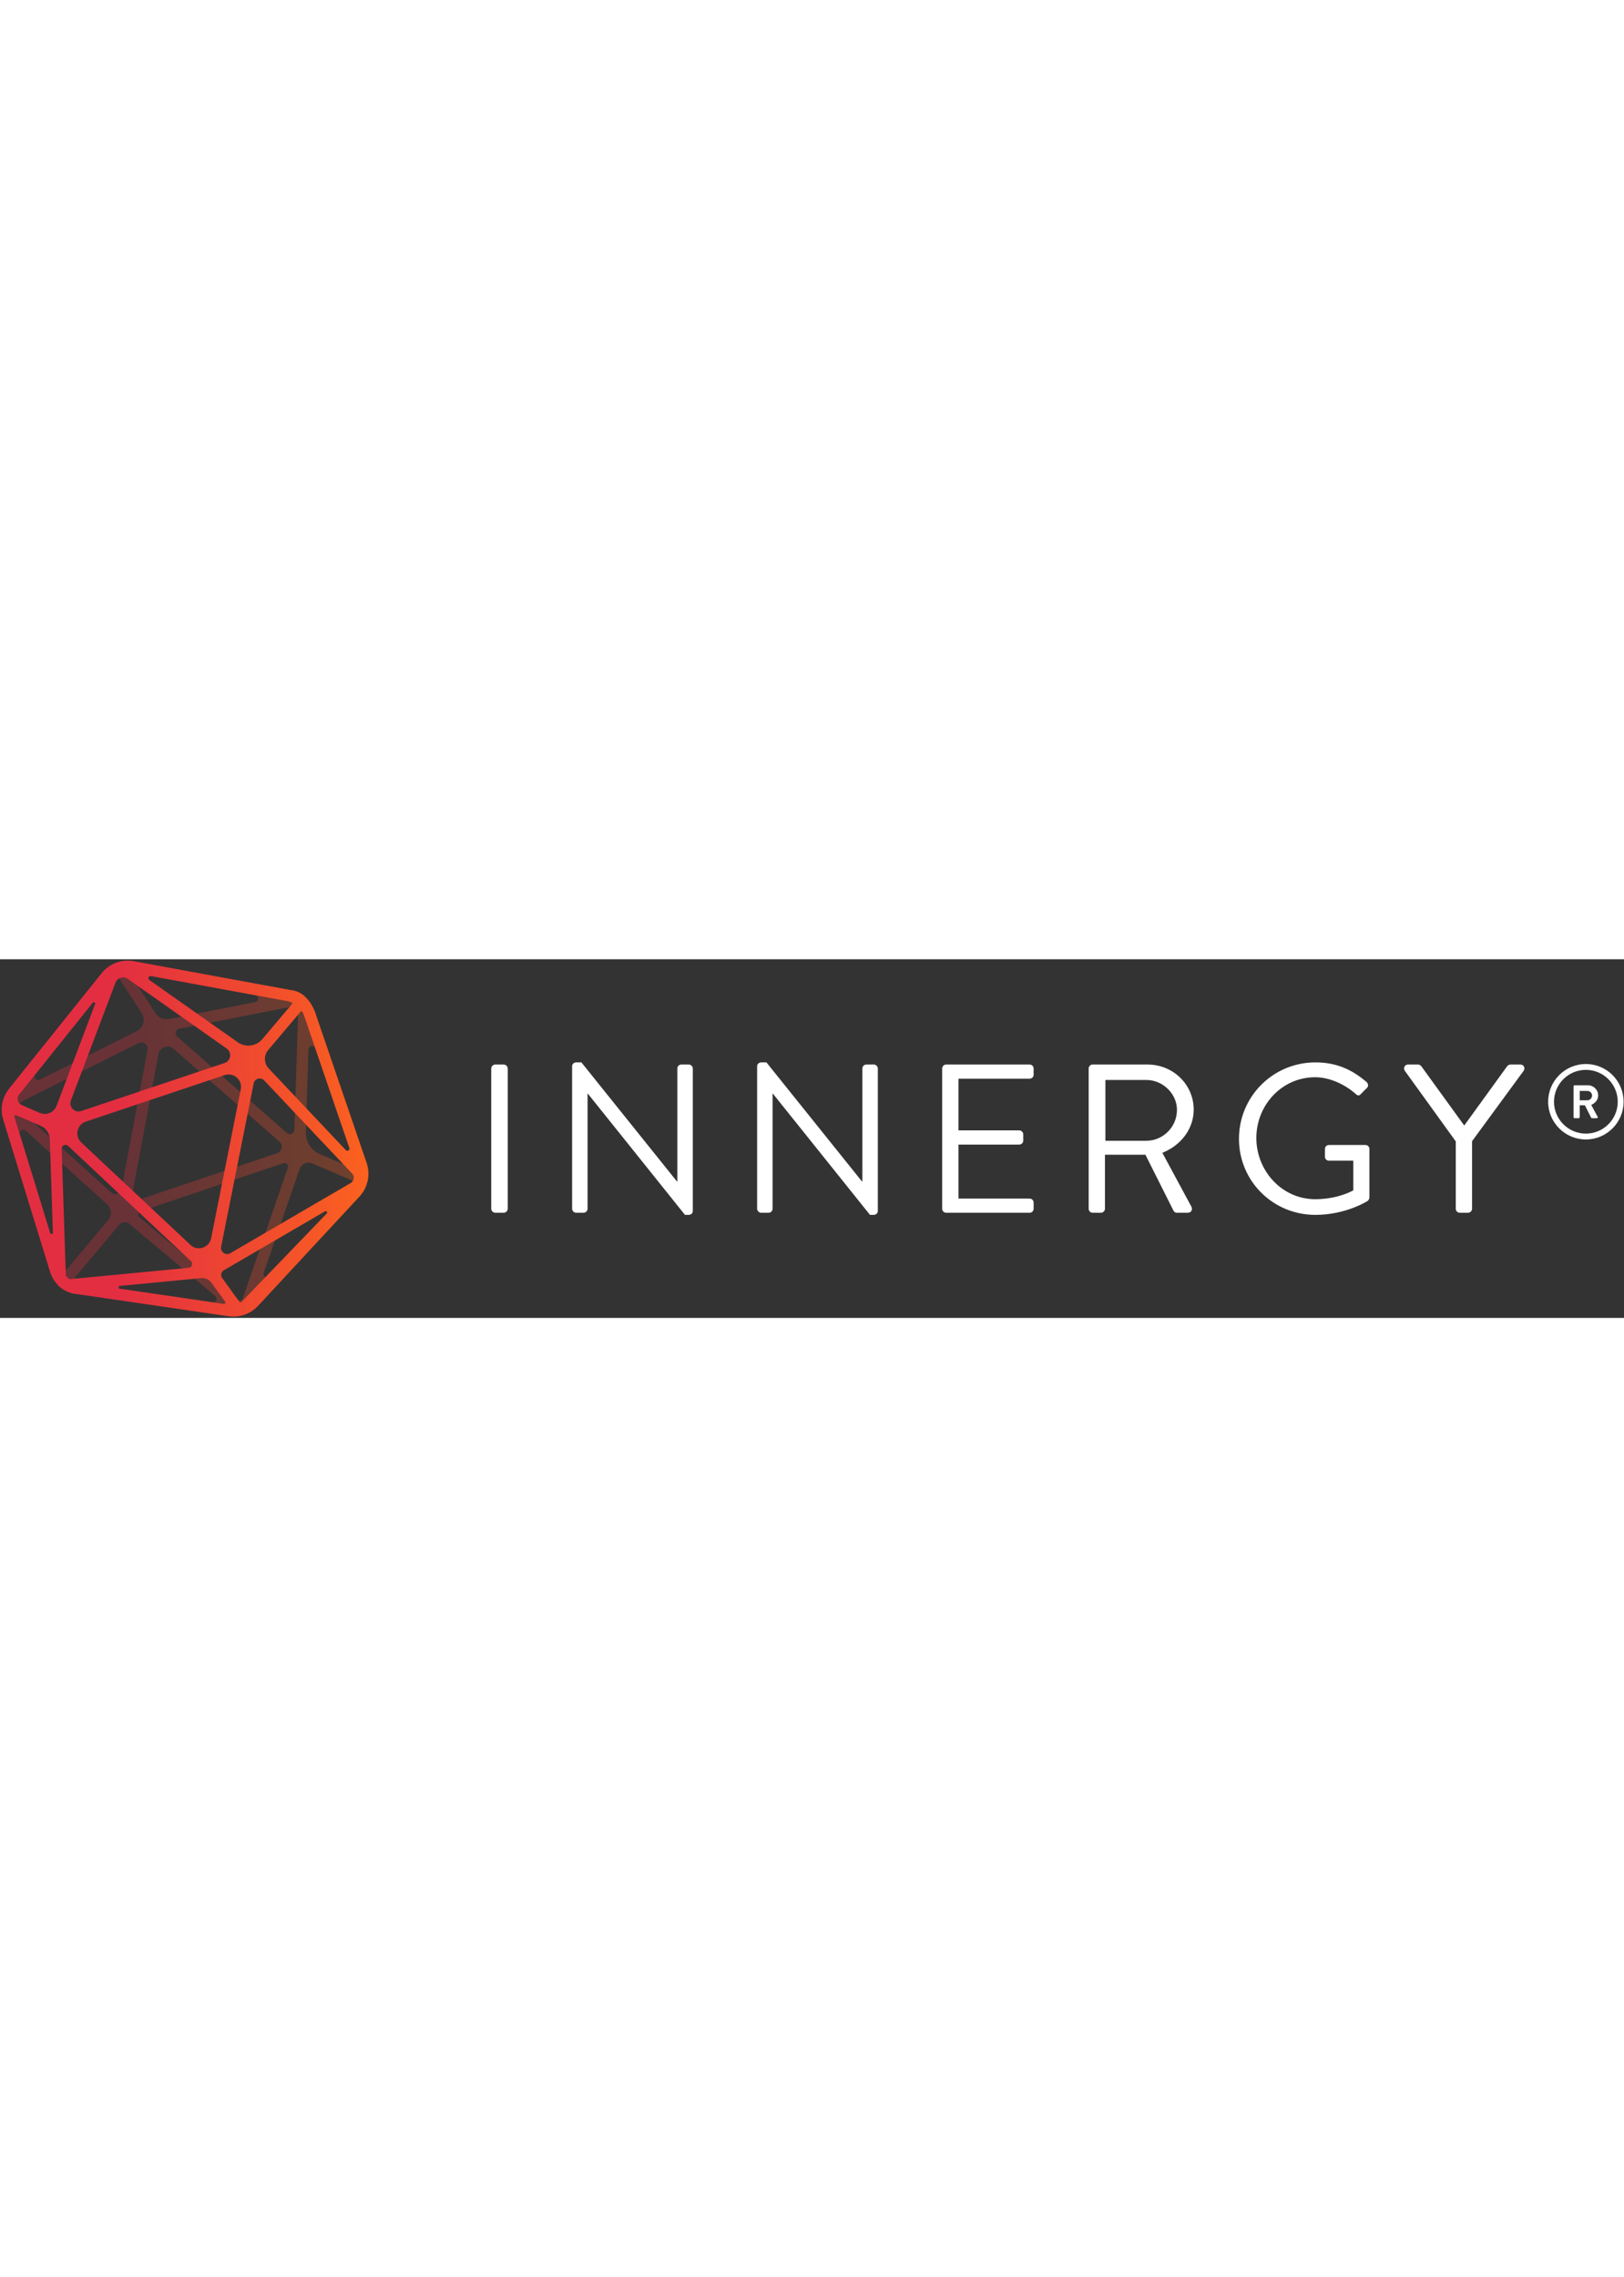 <svg xmlns="http://www.w3.org/2000/svg" viewBox="0 0 1333.333 294.444" width="210">
    <rect x="0" y="0" width="1333.333" height="294.444" fill="#333333" stroke="none"/>
    <defs>
        <clipPath id="a" clipPathUnits="userSpaceOnUse">
            <path d="M0 220.833h1000V0H0z"></path>
        </clipPath>
        <clipPath id="b" clipPathUnits="userSpaceOnUse">
            <path d="M4.991 217.758H224.273V3.418H4.991z"></path>
        </clipPath>
        <clipPath id="c" clipPathUnits="userSpaceOnUse">
            <path d="M217.68 93.403c-.313-.29-1.164-.907-2.338-.405l-18.276 7.832c-5.46 2.341-8.869 7.69-8.682 13.629l1.59 50.902c.051 1.639 1.314 2.005 1.854 2.086.106.016.24.029.392.029.632 0 1.563-.23 1.992-1.477l24.047-70.295c.413-1.208-.267-2.011-.579-2.301m-1.469-13.833L166.09 25.532c-1.086-1.165-2.258-.658-2.715-.385-.456.274-1.459 1.072-.938 2.577l22.059 63.899v.002c.54 1.566 1.675 2.799 3.189 3.47.77.341 1.582.511 2.391.511.789 0 1.577-.161 2.328-.483l1.873-.803.002-.001 18.272-7.831h.002l4.368-1.873c.936-.401 1.201-1.217 1.274-1.549.029-.139.05-.382.027-.66-.543-1.012-1.207-1.97-2.011-2.836m-66.608-67.315c-.336-.978-1.145-1.297-1.477-1.388-.339-.092-1.195-.232-1.984.432l-9.004 7.575c-.003.003-.006.007-.009.01L85.933 61.953c-.877.741-.809 1.692-.737 2.069.071.376.355 1.292 1.444 1.659l2.817.95s.004.001.007.001l83.455 28.121.009.003 1.635.551c1.171.391 1.955-.241 2.24-.53.289-.29.914-1.088.515-2.244zm-16.451-1.349c-.2-.45-.832-1.49-2.3-1.262l-61.711 9.023-20.696 3.026c-.339.049-.663.145-.994.219-.81.292-1.18.936-1.296 1.244-.139.358-.375 1.289.367 2.175l7.943 9.46 17.58 20.932.006.009 1.318 1.571c.785.933 1.884 1.506 3.099 1.611.133.011.268.017.401.017 1.07 0 2.095-.373 2.925-1.071l1.58-1.328v-.001l51.203-43.075c1.125-.953.777-2.1.575-2.55M41.256 30.075c-.749-.895-1.717-.814-2.097-.733-.352.071-1.147.362-1.541 1.278-.062.176-.146.34-.202.519l-25.23 81.948c-.441 1.43.489 2.208.908 2.476.235.148.676.372 1.21.372.431 0 .924-.145 1.419-.592l47.888-43.252.002-.001 2.34-2.114c2.81-2.538 3.103-6.795.67-9.695l-2.483-2.957zM11.921 130.628c.177 1.307.956 2.394 2.135 2.983l13.553 6.776 57.643 28.821c.572.287 1.174.428 1.77.428.828 0 1.644-.271 2.351-.804 1.216-.918 1.773-2.36 1.492-3.857v-.001L74.848 79.539c-.384-2.042-1.948-2.777-2.606-2.998-.647-.22-2.34-.589-3.881.804l-47.887 43.253s-.003.003-.005.004l-7.29 6.584c-.977.883-1.435 2.138-1.258 3.442m9.848 19.403l46.35 57.839c.805 1 1.734 1.859 2.752 2.578.153.026.291.041.398.041.037 0 .07-.002.07-.002.364-.018 1.199-.147 1.747-.988l11.071-16.99 3.065-4.706c1.228-1.884 1.576-4.115.99-6.285-.59-2.173-2.022-3.922-4.035-4.929l-2.08-1.039-.013-.006-57.643-28.821c-1.413-.707-2.336.169-2.667.578-.332.41-.993 1.496-.005 2.73m60.216 61.2c.209.314.767.976 1.761.976.138 0 .288-.013.445-.042l9.628-1.768 63.338-11.634c1.593-.296 1.776-1.587 1.778-2.127.002-.542-.161-1.837-1.758-2.15l-8.915-1.747-44.233-8.673c-3.182-.629-6.393.727-8.168 3.452l-2.702 4.147-.005.008-3.063 4.702-8.118 12.461v.001c-.708 1.083-.228 2.035.012 2.394m91.428-106.638c-.141-.708-.694-2.431-2.746-3.126L87.189 73.339c-2.032-.676-3.511.338-4.052.808-.541.471-1.759 1.796-1.36 3.914l.033.171v.001l1.874 9.994 13.91 74.197c.386 2.056 1.794 3.689 3.771 4.371.628.217 1.267.321 1.901.321 1.359 0 2.685-.49 3.756-1.428l64.934-57.036c.001 0 .001 0 .001-.001l.121-.106c1.632-1.434 1.478-3.242 1.335-3.952m6.826 87.198c1.167.232 1.994-.29 2.383-.623.39-.331 1.041-1.065 1.004-2.256l-2.278-72.893c-.05-1.626-1.213-2.304-1.711-2.519-.498-.214-1.786-.6-3.005.472l-64.926 57.03c-.004.004-.008.006-.012.009l-2.489 2.187c-1.202 1.055-1.009 2.363-.87 2.878.138.512.63 1.74 2.197 2.046l2.11.414 45.899 8.999s.008.002.012.004zm37.881-79.598c-3.367 9.857-6.586 19.404-10.471 29.076-.24.599-.342 1.156-.385 1.691-.684.466-1.303 1.121-1.78 2.052-3.919 7.645-5.676 16.515-8.853 24.53-3.44 8.68-4.94 17.847-9.324 26.008-.434-.067-.87-.13-1.312-.122-3.809.068-7.259 1.192-10.591 2.997-1.851 1.003-3.595 2.181-5.454 3.163-.604-.283-1.27-.494-2.034-.566-8.423-.786-17.522 3.956-26.015 4.827-4.694.481-9.625.622-14.18 2.008-4.175 1.27-7.852 3.4-12.197 4.217-.026.005-.047.016-.072.022-1.242-1.441-3.148-2.278-5.538-1.643-17.078 4.539-36.581 14.974-49.51-2.229-.434-.578-.933-1.012-1.457-1.374.914-1.87.817-4.104-1.308-5.895-8.525-7.181-16.013-15.341-21.797-24.898-.193-.32-.413-.589-.636-.849-.14-.58-.354-1.169-.735-1.769-4.359-6.858-9.79-13.155-15.373-19.043-4.73-4.986-11.034-8.796-12.975-15.745-.249-.892-.641-1.623-1.132-2.206.608-.864.967-1.966.838-3.377-.595-6.581-.252-13.502.941-20.013 1.121-6.116 4.702-11.096 6.211-16.99.304-1.192.228-2.256-.079-3.191 1.551-5.611 3.998-11.197 5.938-16.632 1.172-3.282 2.04-6.744 3.557-9.88 1.406-2.909 3.142-5.398 3.924-8.573.549-2.226-.14-4.051-1.401-5.298 1.497-4.11 3.056-8.193 4.617-12.307 2.425-6.388 3.423-12.95 7.904-18.267.459-.545.775-1.115 1.001-1.692 1.358.496 2.942.465 4.571-.405 3.588-1.915 6.297-3.993 10.439-4.622 3.923-.595 8.031-.344 11.979-.33.719.002 1.345-.131 1.924-.325.505.06 1.035.07 1.594-.005 19.011-2.561 38.11-8.109 57.2-9.645 1.28-.102 2.345-.677 3.235-1.441 3.932-.14 8.046.194 11.726.194.424 0 .817-.047 1.193-.118 6.847 2.695 12.998 4.7 18.577 10.126 6.206 6.039 12.033 12.449 18.282 18.447.18.454.414.912.763 1.373 5.78 7.627 11.825 15.192 18.665 21.905 5.943 5.832 12.955 10.43 17.242 17.743.678 1.156 1.562 1.901 2.528 2.326.233.887.664 1.767 1.485 2.574 9.243 9.088 1.682 24.193-1.725 34.171"></path>
        </clipPath>
        <clipPath id="e" clipPathUnits="userSpaceOnUse">
            <path d="M62.583 212.291l-11.044-13.782s-.003-.001-.004-.002l-18.442-23.016-27.51-34.328c-4.282-5.339-5.634-12.436-3.62-18.978l13.17-42.767 8.99-29.202c.001-.005.003-.01.005-.015l6.519-21.169c.012-.039.034-.072.047-.111.312-1.18 1.588-5.181 4.975-8.696.309-.381.63-.755 1.004-1.084.224-.198.488-.334.73-.506 2.636-2.115 6.223-3.798 11.109-4.117l92.307-13.497c.998-.145 1.994-.216 2.988-.216 5.696 0 11.193 2.359 15.128 6.603l62.479 67.36c5.174 5.578 6.859 13.517 4.397 20.716l-3.938 11.508v.001L195.07 185.34c-.001.002-3.694 15.053-15.335 16.469l-1.533.281-.004.001-17.187 3.158-66.713 12.254-.014.001-11.866 2.18c-1.253.232-2.509.345-3.755.345-6.193 0-12.124-2.798-16.08-7.738m83.838-42.51l-54.424 38.328c-.733.515-.658 1.168-.465 1.624.165.397.499.835 1.165.835.097 0 .202-.009.314-.029l26.129-4.799 57.801-10.618c1.044-.194 2.038-.525 2.987-.944.006-.016.023-.033.03-.048.075-.215.11-.536-.155-.85l-.117-.138c-.001-.002-.004-.004-.006-.006l-13.052-15.471-4.998-5.923c-2.247-2.664-5.431-4.054-8.659-4.054-2.264 0-4.55.684-6.55 2.093m-72.058 39.697c1.503.463 3.095.205 4.381-.699l60.886-42.878c1.585-1.117 2.365-2.93 2.087-4.851-.282-1.92-1.547-3.434-3.39-4.05l-2.204-.738-.002-.001-31.945-10.7L50 127.414c-1.892-.635-3.847-.152-5.236 1.285-1.382 1.44-1.785 3.414-1.081 5.281l7.971 21.049 13.518 35.693c.001.003.002.006.002.01l5.95 15.711v-.002c.558 1.47 1.738 2.577 3.239 3.037m-49.845-83.211l-10.627 4.612-.544.236c-1.201.521-2.07 1.548-2.384 2.818-.315 1.271-.025 2.585.795 3.606l26.863 33.524 18.446 23.017c.097.124.287.358.615.358.136 0 .297-.042.487-.149.629-.361.467-.829.387-1.043l-13.523-35.709-10.188-26.904c-.758-2.001-2.261-3.56-4.233-4.392-.972-.411-1.994-.617-3.016-.617-1.043 0-2.086.214-3.078.643m188.456-22.894l-17.024 18.026-28.103 29.757c-.003.003-.006.005-.009.008l-2.342 2.48-.002.001c-2.97 3.146-3.109 8.011-.317 11.319l2.526 2.993 17.396 20.617c.204.235.44.304.639.304.063 0 .123-.007.179-.017.036-.006.078-.037.118-.048.501-.826.943-1.697 1.263-2.632l27.876-81.48c.282-.827-.153-1.301-.565-1.55-.202-.121-.451-.221-.721-.221-.29 0-.605.115-.914.443m-95.661-58.414L61.63 97.204l-11.584 10.87c-1.982 1.859-2.819 4.554-2.238 7.209.581 2.654 2.464 4.755 5.041 5.616l53.577 17.947 31.946 10.7c.81.272 1.636.404 2.456.404 1.821 0 3.597-.659 5.024-1.917 2.069-1.821 2.984-4.524 2.449-7.225l-10.388-52.173-7.88-39.582c-.552-2.764-2.483-4.928-5.167-5.788-.785-.253-1.584-.376-2.373-.376-1.895 0-3.73.714-5.18 2.07m20.412-4.925c-.465.333-1.952 1.59-1.509 3.812l16.562 83.186 2.466 12.388v.002l.998 5.013.002.001c.279 1.413 1.275 2.494 2.658 2.893.36.104.722.154 1.077.154 1.017 0 1.985-.415 2.718-1.191l.17-.179 53.992-57.17c.798-.843 1.161-1.985.993-3.133-.166-1.15-.836-2.143-1.837-2.727l-20.19-11.768-54.001-31.473c-.675-.392-1.315-.531-1.885-.531-1.083 0-1.907.503-2.214.723M30.895 52.29l-6.483 21.056-15.525 50.428c-.136.437.059.729.248.899.13.115.319.23.561.23.11 0 .23-.024.361-.081l15.039-6.525c3.282-1.425 5.48-4.656 5.597-8.232l.203-6.182c0-.005-.001-.011-.001-.017v-.001l1.69-51.303c.007-.235.005-.737-.723-.861-.073-.011-.14-.016-.202-.016-.551 0-.702.407-.765.605m11.876-28.373c-.769.522-1.474 1.128-2.121 1.795-.037.155-.106.3-.11.463l-.877 26.628c-.002.005 0 .009 0 .014l-1.688 51.287c-.044 1.435.964 2.051 1.4 2.247.443.197 1.568.552 2.618-.433l33.773-31.689 36.688-34.424.003-.002 5.126-4.81c1.015-.951.778-2.074.628-2.512-.151-.437-.648-1.472-2.034-1.605l-27.762-2.661-15.276-1.463-.005-.002-29.978-2.874c-.016-.001-.033-.002-.049-.002-.116 0-.222.035-.336.043M206.979 69.62h.001l-.001-.002zM148.081 9.588c-.184.013-.444.085-.641.356l-3.018 4.171c-.003.004-.005.01-.009.014l-7.591 10.491c-.536.75-.728 1.66-.535 2.562.191.91.74 1.668 1.543 2.136l7.559 4.406.002.001 19.367 11.287 35.411 20.637c.191.114.652.38 1.115-.213.465-.593.099-.973-.057-1.136L148.768 9.852c-.203-.214-.439-.267-.619-.267-.024 0-.047.001-.068.003m-10.233-.974l-64.077 9.369c-.245.036-.759.11-.739.876.019.765.53.818.781.842l7.556.724 42.603 4.083c.216.021.433.031.65.031 2.187 0 4.28-1.053 5.575-2.844h.002l.887-1.226c.003-.005.003-.009.007-.014l.002-.001 7.581-10.476c.224-.308.237-.63.038-.956-.168-.28-.404-.42-.708-.42-.051 0-.104.004-.158.012"></path>
        </clipPath>
        <linearGradient id="d" x1="0" x2="1" y1="0" y2="0" gradientTransform="matrix(225.851 0 0 -225.851 1.061 110.588)" gradientUnits="userSpaceOnUse" spreadMethod="pad">
            <stop offset="0" stop-color="#e32e41"></stop>
            <stop offset=".317" stop-color="#e32e41"></stop>
            <stop offset="1" stop-color="#fb621f"></stop>
        </linearGradient>
        <linearGradient id="f" x1="0" x2="1" y1="0" y2="0" gradientTransform="matrix(225.878 0 0 -225.878 1.047 110.417)" gradientUnits="userSpaceOnUse" spreadMethod="pad">
            <stop offset="0" stop-color="#e32e41"></stop>
            <stop offset=".317" stop-color="#e32e41"></stop>
            <stop offset="1" stop-color="#fb621f"></stop>
        </linearGradient>
    </defs>
    <g clip-path="url(#a)" transform="matrix(1.333 0 0 -1.333 0 294.444)">
        <path fill="#fff" d="M302.555 153.584c0 1.305 1.172 2.482 2.476 2.482h5.219c1.304 0 2.476-1.177 2.476-2.482v-86.341c0-1.304-1.172-2.476-2.476-2.476h-5.219c-1.304 0-2.476 1.172-2.476 2.476zM352.367 155.022c0 1.305 1.172 2.349 2.476 2.349h3.262l58.817-73.3h.265v69.514c0 1.304 1.04 2.482 2.477 2.482h4.566c1.305 0 2.477-1.178 2.477-2.482v-87.773c0-1.304-1.172-2.349-2.477-2.349h-2.349l-59.868 74.732h-.127v-70.951c0-1.305-1.045-2.477-2.476-2.477h-4.567c-1.304 0-2.476 1.172-2.476 2.477zM466.329 155.022c0 1.305 1.172 2.349 2.476 2.349h3.262l58.817-73.3h.265v69.514c0 1.304 1.04 2.482 2.477 2.482h4.566c1.305 0 2.477-1.178 2.477-2.482v-87.773c0-1.304-1.172-2.349-2.477-2.349h-2.349l-59.868 74.732h-.127v-70.951c0-1.305-1.045-2.477-2.476-2.477h-4.567c-1.304 0-2.476 1.172-2.476 2.477zM580.292 153.584c0 1.305 1.039 2.482 2.476 2.482h51.388c1.432 0 2.477-1.177 2.477-2.482v-3.781c0-1.305-1.045-2.476-2.477-2.476h-43.825v-31.825h37.435c1.304 0 2.476-1.172 2.476-2.476v-3.787c0-1.432-1.172-2.477-2.476-2.477h-37.435v-33.255h43.825c1.432 0 2.477-1.178 2.477-2.483v-3.781c0-1.304-1.045-2.476-2.477-2.476h-51.388c-1.437 0-2.476 1.172-2.476 2.476zM706.135 109.112c10.039 0 18.778 8.347 18.778 19.044 0 9.911-8.739 18.386-18.778 18.386h-25.307v-37.43zm-35.605 44.472c0 1.305 1.039 2.482 2.476 2.482h33.781c15.65 0 28.43-12.261 28.43-27.783 0-11.996-7.954-22.04-19.303-26.606l17.872-33.129c.912-1.691 0-3.781-2.223-3.781h-6.65c-1.172 0-1.824.652-2.084 1.172l-17.346 34.566h-24.915v-33.262c0-1.304-1.172-2.476-2.476-2.476h-5.086c-1.437 0-2.476 1.172-2.476 2.476zM810.192 157.371c13.173 0 22.692-4.566 31.559-12.134 1.045-1.039 1.177-2.609.133-3.648-1.172-1.178-2.61-2.483-3.654-3.654-1.172-1.305-1.957-1.172-3.389.132-6.65 5.865-16.042 10.172-24.782 10.172-20.608 0-36.257-17.214-36.257-37.43 0-20.088 15.649-37.695 36.257-37.695 14.345 0 23.477 5.478 23.477 5.478v18.259h-14.997c-1.437 0-2.482 1.045-2.482 2.35v4.825c0 1.432 1.045 2.477 2.482 2.477h22.559c1.305 0 2.35-1.172 2.35-2.477V74.159c0-.652-.52-1.697-1.045-2.09 0 0-13.3-8.607-32.211-8.607-26.086 0-47.087 20.736-47.087 46.822 0 26.086 21.001 47.087 47.087 47.087M896.63 108.719l-31.432 43.56c-1.045 1.697 0 3.787 2.09 3.787h6.13c.912 0 1.692-.652 2.084-1.178l26.346-36.384 26.347 36.384c.392.526 1.171 1.178 2.083 1.178h6.131c2.09 0 3.135-2.09 2.09-3.787l-31.825-43.427v-41.609c0-1.305-1.172-2.477-2.476-2.477h-5.086c-1.437 0-2.482 1.172-2.482 2.477zM977.706 134.042c1.537 0 2.87 1.329 2.87 2.952 0 1.537-1.333 2.811-2.87 2.811h-4.719v-5.763zm-8.512 8.688c0 .289.231.547.551.547h8.282c3.476 0 6.31-2.78 6.31-6.224 0-2.663-1.763-4.837-4.285-5.85l3.969-7.354c.203-.379 0-.841-.493-.841h-3.042c-.258 0-.403.145-.461.262l-3.852 7.671h-3.214v-7.382c0-.289-.262-.551-.551-.551h-2.663c-.32 0-.551.262-.551.551z"></path>
        <path fill="#fff" d="M976.767 152.774c-10.827 0-19.632-8.805-19.632-19.632 0-10.826 8.805-19.632 19.632-19.632 10.823 0 19.628 8.806 19.628 19.632 0 10.827-8.805 19.632-19.628 19.632m0-42.869c-12.813 0-23.237 10.424-23.237 23.237 0 12.813 10.424 23.237 23.237 23.237 12.809 0 23.233-10.424 23.233-23.237 0-12.813-10.424-23.237-23.233-23.237"></path>
        <g clip-path="url(#b)">
            <g clip-path="url(#c)" opacity=".3">
                <path fill="url(#d)" d="M217.68 93.403c-.313-.29-1.164-.907-2.338-.405l-18.276 7.832c-5.46 2.341-8.869 7.69-8.682 13.629l1.59 50.902c.051 1.639 1.314 2.005 1.854 2.086.106.016.24.029.392.029.632 0 1.563-.23 1.992-1.477l24.047-70.295c.413-1.208-.267-2.011-.579-2.301m-1.469-13.833L166.09 25.532c-1.086-1.165-2.258-.658-2.715-.385-.456.274-1.459 1.072-.938 2.577l22.059 63.899v.002c.54 1.566 1.675 2.799 3.189 3.47.77.341 1.582.511 2.391.511.789 0 1.577-.161 2.328-.483l1.873-.803.002-.001 18.272-7.831h.002l4.368-1.873c.936-.401 1.201-1.217 1.274-1.549.029-.139.05-.382.027-.66-.543-1.012-1.207-1.97-2.011-2.836m-66.608-67.315c-.336-.978-1.145-1.297-1.477-1.388-.339-.092-1.195-.232-1.984.432l-9.004 7.575c-.003.003-.006.007-.009.01L85.933 61.953c-.877.741-.809 1.692-.737 2.069.071.376.355 1.292 1.444 1.659l2.817.95s.004.001.007.001l83.455 28.121.009.003 1.635.551c1.171.391 1.955-.241 2.24-.53.289-.29.914-1.088.515-2.244zm-16.451-1.349c-.2-.45-.832-1.49-2.3-1.262l-61.711 9.023-20.696 3.026c-.339.049-.663.145-.994.219-.81.292-1.18.936-1.296 1.244-.139.358-.375 1.289.367 2.175l7.943 9.46 17.58 20.932.006.009 1.318 1.571c.785.933 1.884 1.506 3.099 1.611.133.011.268.017.401.017 1.07 0 2.095-.373 2.925-1.071l1.58-1.328v-.001l51.203-43.075c1.125-.953.777-2.1.575-2.55M41.256 30.075c-.749-.895-1.717-.814-2.097-.733-.352.071-1.147.362-1.541 1.278-.062.176-.146.34-.202.519l-25.23 81.948c-.441 1.43.489 2.208.908 2.476.235.148.676.372 1.21.372.431 0 .924-.145 1.419-.592l47.888-43.252.002-.001 2.34-2.114c2.81-2.538 3.103-6.795.67-9.695l-2.483-2.957zM11.921 130.628c.177 1.307.956 2.394 2.135 2.983l13.553 6.776 57.643 28.821c.572.287 1.174.428 1.77.428.828 0 1.644-.271 2.351-.804 1.216-.918 1.773-2.36 1.492-3.857v-.001L74.848 79.539c-.384-2.042-1.948-2.777-2.606-2.998-.647-.22-2.34-.589-3.881.804l-47.887 43.253s-.003.003-.005.004l-7.29 6.584c-.977.883-1.435 2.138-1.258 3.442m9.848 19.403l46.35 57.839c.805 1 1.734 1.859 2.752 2.578.153.026.291.041.398.041.037 0 .07-.002.07-.002.364-.018 1.199-.147 1.747-.988l11.071-16.99 3.065-4.706c1.228-1.884 1.576-4.115.99-6.285-.59-2.173-2.022-3.922-4.035-4.929l-2.08-1.039-.013-.006-57.643-28.821c-1.413-.707-2.336.169-2.667.578-.332.41-.993 1.496-.005 2.73m60.216 61.2c.209.314.767.976 1.761.976.138 0 .288-.013.445-.042l9.628-1.768 63.338-11.634c1.593-.296 1.776-1.587 1.778-2.127.002-.542-.161-1.837-1.758-2.15l-8.915-1.747-44.233-8.673c-3.182-.629-6.393.727-8.168 3.452l-2.702 4.147-.005.008-3.063 4.702-8.118 12.461v.001c-.708 1.083-.228 2.035.012 2.394m91.428-106.638c-.141-.708-.694-2.431-2.746-3.126L87.189 73.339c-2.032-.676-3.511.338-4.052.808-.541.471-1.759 1.796-1.36 3.914l.033.171v.001l1.874 9.994 13.91 74.197c.386 2.056 1.794 3.689 3.771 4.371.628.217 1.267.321 1.901.321 1.359 0 2.685-.49 3.756-1.428l64.934-57.036c.001 0 .001 0 .001-.001l.121-.106c1.632-1.434 1.478-3.242 1.335-3.952m6.826 87.198c1.167.232 1.994-.29 2.383-.623.39-.331 1.041-1.065 1.004-2.256l-2.278-72.893c-.05-1.626-1.213-2.304-1.711-2.519-.498-.214-1.786-.6-3.005.472l-64.926 57.03c-.004.004-.008.006-.012.009l-2.489 2.187c-1.202 1.055-1.009 2.363-.87 2.878.138.512.63 1.74 2.197 2.046l2.11.414 45.899 8.999s.008.002.012.004zm37.881-79.598c-3.367 9.857-6.586 19.404-10.471 29.076-.24.599-.342 1.156-.385 1.691-.684.466-1.303 1.121-1.78 2.052-3.919 7.645-5.676 16.515-8.853 24.53-3.44 8.68-4.94 17.847-9.324 26.008-.434-.067-.87-.13-1.312-.122-3.809.068-7.259 1.192-10.591 2.997-1.851 1.003-3.595 2.181-5.454 3.163-.604-.283-1.27-.494-2.034-.566-8.423-.786-17.522 3.956-26.015 4.827-4.694.481-9.625.622-14.18 2.008-4.175 1.27-7.852 3.4-12.197 4.217-.026.005-.047.016-.072.022-1.242-1.441-3.148-2.278-5.538-1.643-17.078 4.539-36.581 14.974-49.51-2.229-.434-.578-.933-1.012-1.457-1.374.914-1.87.817-4.104-1.308-5.895-8.525-7.181-16.013-15.341-21.797-24.898-.193-.32-.413-.589-.636-.849-.14-.58-.354-1.169-.735-1.769-4.359-6.858-9.79-13.155-15.373-19.043-4.73-4.986-11.034-8.796-12.975-15.745-.249-.892-.641-1.623-1.132-2.206.608-.864.967-1.966.838-3.377-.595-6.581-.252-13.502.941-20.013 1.121-6.116 4.702-11.096 6.211-16.99.304-1.192.228-2.256-.079-3.191 1.551-5.611 3.998-11.197 5.938-16.632 1.172-3.282 2.04-6.744 3.557-9.88 1.406-2.909 3.142-5.398 3.924-8.573.549-2.226-.14-4.051-1.401-5.298 1.497-4.11 3.056-8.193 4.617-12.307 2.425-6.388 3.423-12.95 7.904-18.267.459-.545.775-1.115 1.001-1.692 1.358.496 2.942.465 4.571-.405 3.588-1.915 6.297-3.993 10.439-4.622 3.923-.595 8.031-.344 11.979-.33.719.002 1.345-.131 1.924-.325.505.06 1.035.07 1.594-.005 19.011-2.561 38.11-8.109 57.2-9.645 1.28-.102 2.345-.677 3.235-1.441 3.932-.14 8.046.194 11.726.194.424 0 .817-.047 1.193-.118 6.847 2.695 12.998 4.7 18.577 10.126 6.206 6.039 12.033 12.449 18.282 18.447.18.454.414.912.763 1.373 5.78 7.627 11.825 15.192 18.665 21.905 5.943 5.832 12.955 10.43 17.242 17.743.678 1.156 1.562 1.901 2.528 2.326.233.887.664 1.767 1.485 2.574 9.243 9.088 1.682 24.193-1.725 34.171"></path>
            </g>
        </g>
    </g>
    <g clip-path="url(#e)" transform="matrix(1.333 0 0 -1.333 0 294.444)">
        <path fill="url(#f)" d="M62.583 212.291l-11.044-13.782s-.003-.001-.004-.002l-18.442-23.016-27.51-34.328c-4.282-5.339-5.634-12.436-3.62-18.978l13.17-42.767 8.99-29.202c.001-.005.003-.01.005-.015l6.519-21.169c.012-.039.034-.072.047-.111.312-1.18 1.588-5.181 4.975-8.696.309-.381.63-.755 1.004-1.084.224-.198.488-.334.73-.506 2.636-2.115 6.223-3.798 11.109-4.117l92.307-13.497c.998-.145 1.994-.216 2.988-.216 5.696 0 11.193 2.359 15.128 6.603l62.479 67.36c5.174 5.578 6.859 13.517 4.397 20.716l-3.938 11.508v.001L195.07 185.34c-.001.002-3.694 15.053-15.335 16.469l-1.533.281-.004.001-17.187 3.158-66.713 12.254-.014.001-11.866 2.18c-1.253.232-2.509.345-3.755.345-6.193 0-12.124-2.798-16.08-7.738m83.838-42.51l-54.424 38.328c-.733.515-.658 1.168-.465 1.624.165.397.499.835 1.165.835.097 0 .202-.009.314-.029l26.129-4.799 57.801-10.618c1.044-.194 2.038-.525 2.987-.944.006-.016.023-.033.03-.048.075-.215.11-.536-.155-.85l-.117-.138c-.001-.002-.004-.004-.006-.006l-13.052-15.471-4.998-5.923c-2.247-2.664-5.431-4.054-8.659-4.054-2.264 0-4.55.684-6.55 2.093m-72.058 39.697c1.503.463 3.095.205 4.381-.699l60.886-42.878c1.585-1.117 2.365-2.93 2.087-4.851-.282-1.92-1.547-3.434-3.39-4.05l-2.204-.738-.002-.001-31.945-10.7L50 127.414c-1.892-.635-3.847-.152-5.236 1.285-1.382 1.44-1.785 3.414-1.081 5.281l7.971 21.049 13.518 35.693c.001.003.002.006.002.01l5.95 15.711v-.002c.558 1.47 1.738 2.577 3.239 3.037m-49.845-83.211l-10.627 4.612-.544.236c-1.201.521-2.07 1.548-2.384 2.818-.315 1.271-.025 2.585.795 3.606l26.863 33.524 18.446 23.017c.097.124.287.358.615.358.136 0 .297-.042.487-.149.629-.361.467-.829.387-1.043l-13.523-35.709-10.188-26.904c-.758-2.001-2.261-3.56-4.233-4.392-.972-.411-1.994-.617-3.016-.617-1.043 0-2.086.214-3.078.643m188.456-22.894l-17.024 18.026-28.103 29.757c-.003.003-.006.005-.009.008l-2.342 2.48-.002.001c-2.97 3.146-3.109 8.011-.317 11.319l2.526 2.993 17.396 20.617c.204.235.44.304.639.304.063 0 .123-.007.179-.017.036-.006.078-.037.118-.048.501-.826.943-1.697 1.263-2.632l27.876-81.48c.282-.827-.153-1.301-.565-1.55-.202-.121-.451-.221-.721-.221-.29 0-.605.115-.914.443m-95.661-58.414L61.63 97.204l-11.584 10.87c-1.982 1.859-2.819 4.554-2.238 7.209.581 2.654 2.464 4.755 5.041 5.616l53.577 17.947 31.946 10.7c.81.272 1.636.404 2.456.404 1.821 0 3.597-.659 5.024-1.917 2.069-1.821 2.984-4.524 2.449-7.225l-10.388-52.173-7.88-39.582c-.552-2.764-2.483-4.928-5.167-5.788-.785-.253-1.584-.376-2.373-.376-1.895 0-3.73.714-5.18 2.07m20.412-4.925c-.465.333-1.952 1.59-1.509 3.812l16.562 83.186 2.466 12.388v.002l.998 5.013.002.001c.279 1.413 1.275 2.494 2.658 2.893.36.104.722.154 1.077.154 1.017 0 1.985-.415 2.718-1.191l.17-.179 53.992-57.17c.798-.843 1.161-1.985.993-3.133-.166-1.15-.836-2.143-1.837-2.727l-20.19-11.768-54.001-31.473c-.675-.392-1.315-.531-1.885-.531-1.083 0-1.907.503-2.214.723M30.895 52.29l-6.483 21.056-15.525 50.428c-.136.437.059.729.248.899.13.115.319.23.561.23.11 0 .23-.024.361-.081l15.039-6.525c3.282-1.425 5.48-4.656 5.597-8.232l.203-6.182c0-.005-.001-.011-.001-.017v-.001l1.69-51.303c.007-.235.005-.737-.723-.861-.073-.011-.14-.016-.202-.016-.551 0-.702.407-.765.605m11.876-28.373c-.769.522-1.474 1.128-2.121 1.795-.037.155-.106.3-.11.463l-.877 26.628c-.002.005 0 .009 0 .014l-1.688 51.287c-.044 1.435.964 2.051 1.4 2.247.443.197 1.568.552 2.618-.433l33.773-31.689 36.688-34.424.003-.002 5.126-4.81c1.015-.951.778-2.074.628-2.512-.151-.437-.648-1.472-2.034-1.605l-27.762-2.661-15.276-1.463-.005-.002-29.978-2.874c-.016-.001-.033-.002-.049-.002-.116 0-.222.035-.336.043M206.979 69.62h.001l-.001-.002zM148.081 9.588c-.184.013-.444.085-.641.356l-3.018 4.171c-.003.004-.005.01-.009.014l-7.591 10.491c-.536.75-.728 1.66-.535 2.562.191.91.74 1.668 1.543 2.136l7.559 4.406.002.001 19.367 11.287 35.411 20.637c.191.114.652.38 1.115-.213.465-.593.099-.973-.057-1.136L148.768 9.852c-.203-.214-.439-.267-.619-.267-.024 0-.047.001-.068.003m-10.233-.974l-64.077 9.369c-.245.036-.759.11-.739.876.019.765.53.818.781.842l7.556.724 42.603 4.083c.216.021.433.031.65.031 2.187 0 4.28-1.053 5.575-2.844h.002l.887-1.226c.003-.005.003-.009.007-.014l.002-.001 7.581-10.476c.224-.308.237-.63.038-.956-.168-.28-.404-.42-.708-.42-.051 0-.104.004-.158.012">
        </path>
    </g>
</svg>
